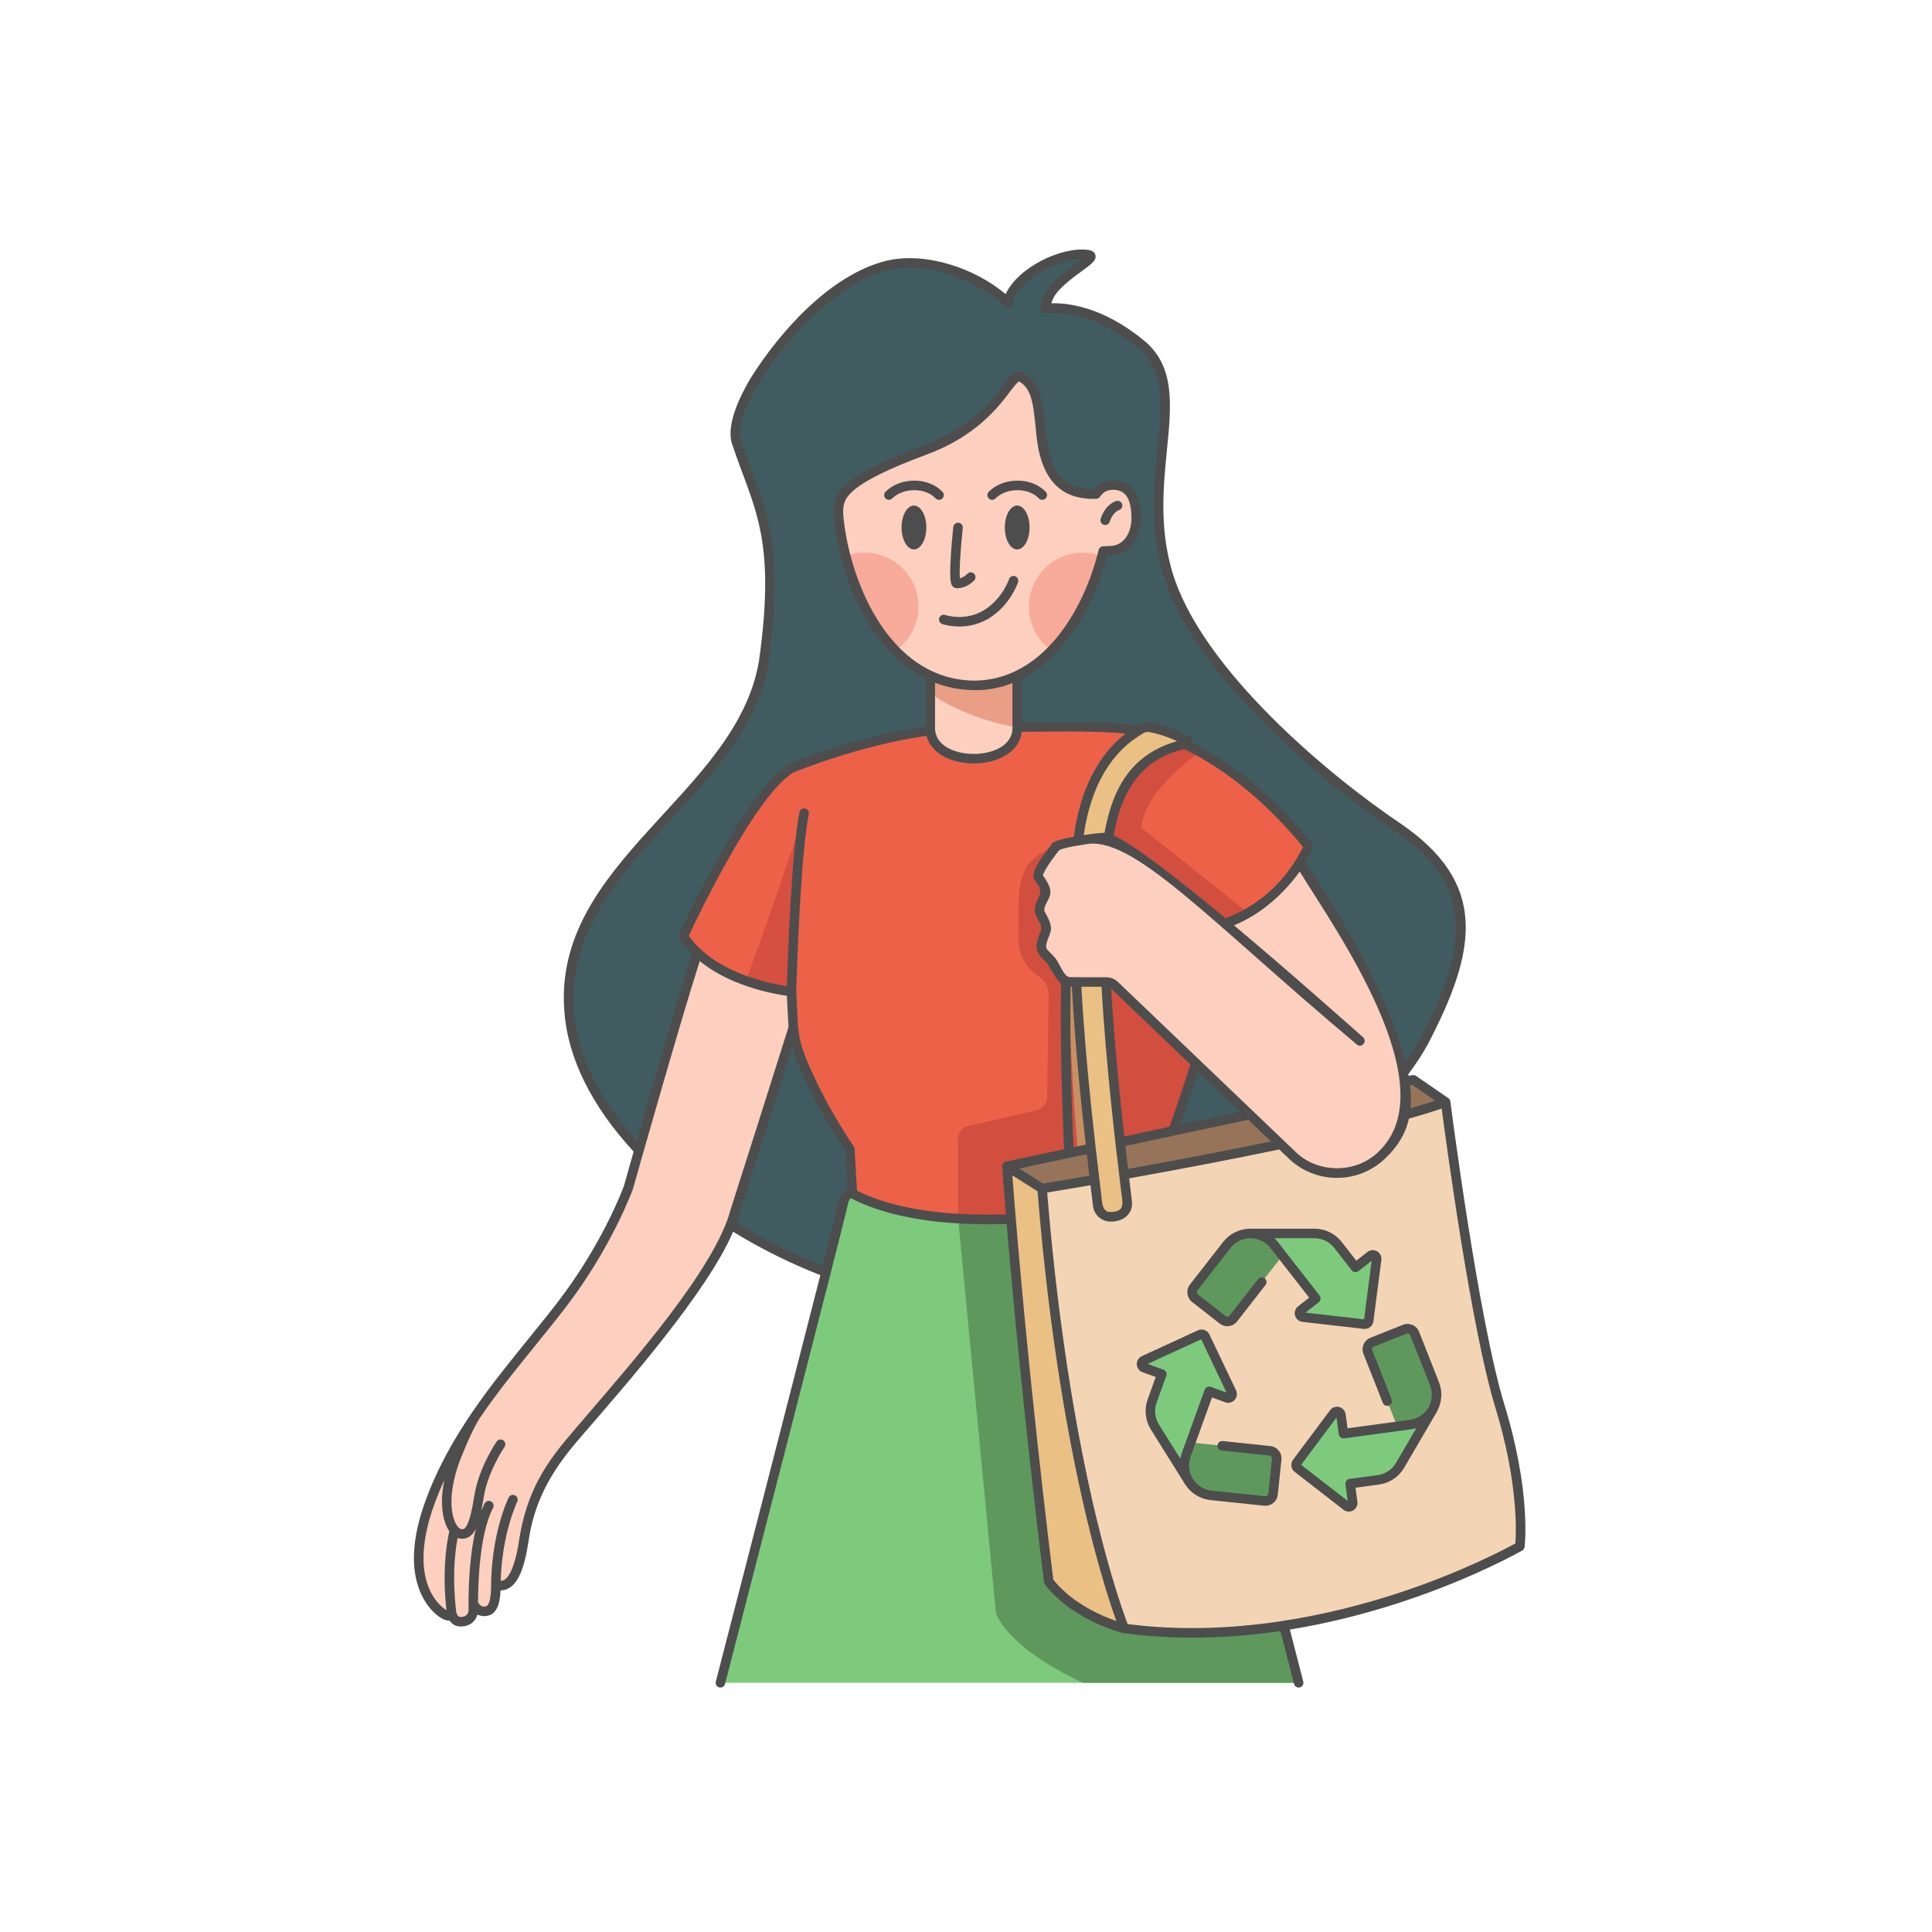 <svg xmlns="http://www.w3.org/2000/svg" xmlns:xlink="http://www.w3.org/1999/xlink" width="500" zoomAndPan="magnify" viewBox="0 0 375 375" height="500" preserveAspectRatio="xMidYMid meet" version="1.0"><defs><clipPath id="fda511215a"><path d="M 80 48 L 297 48 L 297 327.562 L 80 327.562 Z M 80 48 " clip-rule="nonzero"/></clipPath></defs><path fill="#415c61" d="M 202.887 59.914 C 202.887 59.914 203.078 57.895 204.367 56.293 C 207.445 52.465 213.727 49.797 211.098 49.422 C 205.395 48.602 195.867 54.359 195.746 58.805 C 195.746 58.805 185.523 48.805 172.223 51.52 C 158.922 54.234 140.574 77.57 142.914 85.719 C 145.254 93.867 152.273 102.879 148.207 128.562 C 144.145 154.242 108.43 167.273 110.461 196.223 C 112.496 225.172 156.332 252.766 189 252.766 C 221.668 252.766 264.895 223.32 276.348 202.207 C 287.805 181.094 285.031 169.797 271.363 160.629 C 257.691 151.465 232.383 130.535 226.656 111.277 C 220.93 92.016 231.828 75.348 221.484 66.828 C 211.141 58.309 202.891 59.914 202.891 59.914 Z M 202.887 59.914 " fill-opacity="1" fill-rule="nonzero"/><path fill="#fccfbf" d="M 139.836 172.27 C 134.477 186.391 122.059 230.145 121.992 230.441 C 121.992 230.441 118.035 241.535 108.984 253.293 C 99.934 265.055 89.035 276.258 83.43 291.691 C 77.566 307.836 85.402 313.066 86.508 313.48 C 87.031 313.68 87.504 313.707 87.945 313.613 C 88.234 314.152 88.715 314.777 89.402 314.777 C 90.758 314.777 91.867 313.977 91.867 312.496 C 91.867 312.285 91.859 311.852 91.863 311.25 C 92.406 312.348 93.211 312.77 94.023 312.77 C 95.785 312.77 96.156 310.703 96.238 308.48 C 96.234 308.145 96.238 307.812 96.242 307.484 C 96.363 307.523 96.484 307.566 96.609 307.617 C 96.609 307.617 100.18 309.656 101.695 298.91 C 103.145 288.672 108.578 282.316 112.68 277.555 C 121.156 267.719 139.004 247.562 142.422 236.008 C 142.5 235.75 154.055 199.281 160.707 178.105 Z M 139.836 172.27 " fill-opacity="1" fill-rule="nonzero"/><path fill="#7dca7c" d="M 252.074 326.633 C 252.074 326.633 228.797 236.504 228.305 233.848 C 227.812 231.195 226.457 231.688 226.457 231.688 L 223.902 229.867 L 168.004 229.867 C 168.004 229.867 165.449 231.688 165.449 231.688 C 165.449 231.688 164.094 231.195 163.602 233.848 C 163.109 236.504 139.836 326.633 139.836 326.633 Z M 252.074 326.633 " fill-opacity="1" fill-rule="nonzero"/><path fill="#5e985d" d="M 228.305 233.848 C 227.812 231.195 226.457 231.688 226.457 231.688 L 223.902 229.867 L 212.352 229.867 L 185.969 236.527 L 193.312 313.094 C 193.312 313.094 194.93 319.465 210.191 326.633 L 252.074 326.633 C 252.074 326.633 228.797 236.504 228.305 233.848 Z M 228.305 233.848 " fill-opacity="1" fill-rule="nonzero"/><path fill="#ed6148" d="M 153.629 149.09 C 153.629 149.09 172.527 141.188 189 141.188 C 205.477 141.188 219.27 140.324 226.656 143.043 C 234.047 145.758 244.516 152.426 253.996 164.277 C 253.996 164.277 248.332 178.352 232.324 180.574 L 234.758 197.793 C 234.758 197.793 230.727 211.422 226.461 222.926 C 225.977 224.234 226.457 231.688 226.043 232.551 C 226.043 232.551 186.016 242.43 165.449 231.688 L 164.957 223.047 C 164.957 223.047 159.211 214.867 155.367 205.207 C 154.562 203.191 154.09 201.055 153.957 198.883 C 153.836 196.918 153.691 194.375 153.629 192.457 C 153.629 192.457 138.727 191.07 132.629 181.715 C 132.629 181.715 145.438 153.781 153.629 149.09 Z M 153.629 149.09 " fill-opacity="1" fill-rule="nonzero"/><path fill="#d24e3e" d="M 221.57 160.715 C 221.898 155.148 227.816 149.652 232.887 145.934 C 230.652 144.695 228.555 143.738 226.656 143.043 C 226.066 142.824 225.438 142.633 224.77 142.457 C 219.41 147.238 214.633 153.68 214.633 153.68 C 214.633 153.68 213.438 162.043 204.816 164.484 C 196.195 166.926 197.945 174.652 197.652 181.555 C 197.465 185.98 199.961 188.449 201.777 189.648 C 202.914 190.402 203.582 191.695 203.559 193.062 L 203.254 212.926 C 203.238 214.16 202.379 215.223 201.18 215.5 L 187.926 218.566 C 186.781 218.832 185.969 219.855 185.969 221.031 L 185.969 236.527 C 205.273 237.676 226.043 232.551 226.043 232.551 C 226.457 231.688 225.977 224.234 226.461 222.926 C 230.727 211.422 234.758 197.793 234.758 197.793 L 232.32 180.574 C 236.234 180.031 239.527 178.781 242.273 177.199 Z M 221.57 160.715 " fill-opacity="1" fill-rule="nonzero"/><path fill="#d64f40" d="M 153.629 192.457 C 153.645 193.004 153.66 191.301 153.66 191.301 C 153.82 186.145 154.555 165.191 156.09 157.824 C 156.09 157.824 150.422 175.141 144.758 190.363 C 149.531 192.074 153.629 192.457 153.629 192.457 Z M 153.629 192.457 " fill-opacity="1" fill-rule="nonzero"/><path fill="#fccfbf" d="M 197.438 141.312 C 197.438 149.242 180.566 149.242 180.566 141.312 L 180.566 127.918 C 180.566 127.918 197.438 127.918 197.438 127.918 Z M 197.438 141.312 " fill-opacity="1" fill-rule="nonzero"/><path fill="#e99e85" d="M 180.566 134.547 C 186.348 138.789 194.852 140.871 197.438 141.133 L 197.438 131.156 C 194.91 132.348 192.102 133.035 189 133.035 C 185.898 133.035 183.09 132.352 180.566 131.156 Z M 180.566 134.547 " fill-opacity="1" fill-rule="nonzero"/><path fill="#fccfbf" d="M 216.035 94.145 C 214.387 94.145 213.363 94.977 212.734 95.895 L 212.617 95.906 C 205.691 96.082 202.754 91.633 202.051 84.055 C 201.477 77.875 201.105 75.047 198.352 73.27 C 195.859 71.656 194.418 81.863 179.488 87.387 C 162.605 93.633 162.742 96.645 162.742 99.793 C 163.387 111.461 171.609 133.035 189 133.035 C 203.227 133.035 211.32 118.602 214.145 106.957 L 215.344 106.91 C 218.754 106.91 220.539 103.777 220.539 100.594 C 220.539 97.414 219.73 94.145 216.035 94.145 Z M 216.035 94.145 " fill-opacity="1" fill-rule="nonzero"/><path fill="#4d4d4d" d="M 179.801 102.387 C 179.801 102.953 179.738 103.496 179.617 104.016 C 179.496 104.539 179.32 105 179.094 105.398 C 178.871 105.797 178.609 106.105 178.316 106.32 C 178.023 106.539 177.715 106.645 177.398 106.645 C 177.078 106.645 176.773 106.539 176.48 106.32 C 176.184 106.105 175.926 105.797 175.699 105.398 C 175.473 105 175.301 104.539 175.18 104.016 C 175.059 103.496 174.996 102.953 174.996 102.387 C 174.996 101.82 175.059 101.277 175.18 100.758 C 175.301 100.234 175.473 99.773 175.699 99.375 C 175.926 98.977 176.184 98.668 176.48 98.453 C 176.773 98.234 177.078 98.129 177.398 98.129 C 177.715 98.129 178.023 98.234 178.316 98.453 C 178.609 98.668 178.871 98.977 179.094 99.375 C 179.32 99.773 179.496 100.234 179.617 100.758 C 179.738 101.277 179.801 101.82 179.801 102.387 Z M 179.801 102.387 " fill-opacity="1" fill-rule="nonzero"/><path fill="#4d4d4d" d="M 182.262 97.016 C 182.02 97.016 181.777 96.918 181.594 96.727 C 180.656 95.738 179.18 95.16 177.543 95.141 C 175.836 95.121 174.207 95.719 173.184 96.742 C 172.824 97.105 172.242 97.105 171.883 96.742 C 171.52 96.383 171.52 95.797 171.883 95.438 C 173.27 94.047 175.34 93.262 177.566 93.293 C 179.695 93.316 181.652 94.105 182.93 95.453 C 183.281 95.824 183.266 96.406 182.898 96.762 C 182.719 96.93 182.492 97.016 182.262 97.016 Z M 182.262 97.016 " fill-opacity="1" fill-rule="nonzero"/><path fill="#4d4d4d" d="M 199.84 102.387 C 199.84 102.953 199.777 103.496 199.656 104.016 C 199.535 104.539 199.359 105 199.137 105.398 C 198.91 105.797 198.648 106.105 198.355 106.32 C 198.062 106.539 197.754 106.645 197.438 106.645 C 197.117 106.645 196.812 106.539 196.52 106.32 C 196.223 106.105 195.965 105.797 195.738 105.398 C 195.512 105 195.34 104.539 195.219 104.016 C 195.098 103.496 195.035 102.953 195.035 102.387 C 195.035 101.82 195.098 101.277 195.219 100.758 C 195.34 100.234 195.512 99.773 195.738 99.375 C 195.965 98.977 196.223 98.668 196.52 98.453 C 196.812 98.234 197.117 98.129 197.438 98.129 C 197.754 98.129 198.062 98.234 198.355 98.453 C 198.648 98.668 198.91 98.977 199.137 99.375 C 199.359 99.773 199.535 100.234 199.656 100.758 C 199.777 101.277 199.84 101.82 199.84 102.387 Z M 199.84 102.387 " fill-opacity="1" fill-rule="nonzero"/><path fill="#4d4d4d" d="M 202.301 97.016 C 202.059 97.016 201.816 96.918 201.633 96.727 C 200.695 95.738 199.219 95.16 197.582 95.141 C 195.875 95.121 194.246 95.719 193.223 96.742 C 192.863 97.105 192.281 97.105 191.922 96.742 C 191.559 96.383 191.559 95.797 191.922 95.438 C 193.309 94.047 195.379 93.262 197.605 93.293 C 199.734 93.316 201.691 94.105 202.969 95.453 C 203.32 95.824 203.305 96.406 202.938 96.762 C 202.758 96.93 202.531 97.016 202.301 97.016 Z M 202.301 97.016 " fill-opacity="1" fill-rule="nonzero"/><path fill="#4d4d4d" d="M 185.715 114.176 L 185.707 114.176 C 185.406 114.176 185.125 114.047 184.918 113.816 C 184.613 113.473 184.434 112.93 184.43 111.168 C 184.43 110.215 184.48 108.953 184.586 107.422 C 184.766 104.836 185.035 102.312 185.039 102.289 C 185.094 101.781 185.547 101.414 186.055 101.469 C 186.562 101.523 186.926 101.98 186.871 102.484 C 186.465 106.27 186.168 110.695 186.305 112.254 C 187.164 112.035 187.715 111.422 187.719 111.414 C 188.051 111.023 188.629 110.98 189.016 111.309 C 189.406 111.641 189.449 112.227 189.121 112.613 C 189.066 112.68 187.777 114.176 185.715 114.176 Z M 186.387 112.723 Z M 186.387 112.723 " fill-opacity="1" fill-rule="nonzero"/><path fill="#4d4d4d" d="M 186.191 121.605 C 184.309 121.605 182.984 121.156 182.883 121.121 C 182.398 120.953 182.145 120.426 182.312 119.945 C 182.48 119.461 183.004 119.207 183.484 119.375 C 183.664 119.434 187.715 120.77 191.52 118.09 C 194.688 115.863 195.844 112.461 195.855 112.426 C 196.016 111.941 196.535 111.68 197.02 111.84 C 197.504 112 197.766 112.52 197.605 113.004 C 197.555 113.168 196.266 117.012 192.582 119.605 C 190.324 121.191 188 121.605 186.191 121.605 Z M 186.191 121.605 " fill-opacity="1" fill-rule="nonzero"/><path fill="#f8aa9b" d="M 213.883 107.984 C 212.719 107.531 211.449 107.281 210.121 107.281 C 204.367 107.281 199.703 111.957 199.703 117.727 C 199.703 121.262 201.457 124.387 204.137 126.277 C 209 121.293 212.203 114.309 213.883 107.984 Z M 213.883 107.984 " fill-opacity="1" fill-rule="nonzero"/><path fill="#f8aa9b" d="M 173.852 126.262 C 176.52 124.371 178.266 121.254 178.266 117.727 C 178.266 111.957 173.602 107.281 167.848 107.281 C 166.531 107.281 165.273 107.527 164.113 107.973 C 165.793 114.297 168.996 121.277 173.852 126.262 Z M 173.852 126.262 " fill-opacity="1" fill-rule="nonzero"/><path fill="#c98f61" d="M 230.453 144.762 C 230.762 144.711 230.828 144.297 230.551 144.152 C 229.242 143.457 227.992 142.871 226.816 142.395 C 225.816 141.984 224.695 141.641 223.461 141.348 C 222.879 141.211 222.266 141.289 221.734 141.57 C 214.895 145.148 210.562 152.023 208.836 162.051 C 205.551 181.121 208.566 216.477 209.855 231.57 C 209.922 232.34 209.984 233.062 210.039 233.734 C 210.156 235.094 211.344 236.105 212.699 236 L 213.504 235.938 C 214.875 235.828 215.898 234.625 215.781 233.25 C 215.727 232.578 215.664 231.852 215.598 231.078 C 214.328 216.203 211.355 181.371 214.512 163.035 C 216.715 150.266 223.285 145.906 230.453 144.762 Z M 230.453 144.762 " fill-opacity="1" fill-rule="nonzero"/><path fill="#977459" d="M 280.598 213.91 L 274.316 209.59 L 195.438 226.375 L 202.273 230.699 L 255.766 244.344 Z M 280.598 213.91 " fill-opacity="1" fill-rule="nonzero"/><path fill="#eac084" d="M 218.223 316.074 C 218.223 316.074 208.922 313.852 203.566 307 C 203.566 307 198.395 266.125 195.438 226.375 L 202.273 230.699 C 202.273 230.699 229.762 266.035 218.223 316.074 Z M 218.223 316.074 " fill-opacity="1" fill-rule="nonzero"/><path fill="#f3d4b5" d="M 202.273 230.699 C 202.273 230.699 260.648 221.195 280.598 213.91 C 280.598 213.91 285.957 256.07 291.129 272.926 C 296.301 289.777 295.008 300.148 295.008 300.148 C 295.008 300.148 258.191 321.445 218.223 316.074 C 218.223 316.074 206.891 288.668 202.273 230.699 Z M 202.273 230.699 " fill-opacity="1" fill-rule="nonzero"/><path fill="#eac084" d="M 230.461 144.355 C 230.77 144.297 230.824 143.879 230.539 143.742 C 229.203 143.094 227.926 142.555 226.73 142.117 C 225.715 141.746 224.578 141.441 223.328 141.191 C 222.738 141.074 222.129 141.176 221.605 141.473 C 214.867 145.289 210.758 152.309 209.375 162.395 C 206.742 181.566 211.008 216.793 212.828 231.836 C 212.922 232.602 213.008 233.32 213.09 233.988 C 213.25 235.344 214.48 236.312 215.836 236.16 L 216.645 236.07 C 218.016 235.914 219 234.676 218.836 233.309 C 218.754 232.637 218.668 231.91 218.574 231.141 C 216.777 216.32 212.578 181.613 215.105 163.176 C 216.867 150.336 223.309 145.75 230.461 144.355 Z M 230.461 144.355 " fill-opacity="1" fill-rule="nonzero"/><path fill="#7dca7c" d="M 265.98 243.738 L 263.098 245.996 L 259.711 241.656 C 258.605 240.238 256.91 239.41 255.117 239.41 L 242.582 239.41 L 248.918 243.715 L 255.402 252.031 L 252.523 254.289 C 251.984 254.711 252.227 255.574 252.906 255.652 L 264.816 257.02 C 265.23 257.066 265.605 256.77 265.66 256.355 L 267.207 244.438 C 267.293 243.762 266.516 243.316 265.98 243.738 Z M 265.98 243.738 " fill-opacity="1" fill-rule="nonzero"/><path fill="#5e985d" d="M 239.395 255.918 L 248.918 243.715 L 247.312 241.656 C 246.207 240.238 244.512 239.41 242.715 239.41 C 240.922 239.41 239.227 240.238 238.121 241.656 L 231.699 249.887 C 231.191 250.535 231.309 251.477 231.957 251.984 L 237.301 256.176 C 237.949 256.684 238.887 256.57 239.395 255.918 Z M 239.395 255.918 " fill-opacity="1" fill-rule="nonzero"/><path fill="#7dca7c" d="M 271.199 276.855 L 260.766 278.266 L 260.273 274.633 C 260.184 273.953 259.316 273.727 258.91 274.277 L 251.715 283.887 C 251.465 284.223 251.527 284.695 251.859 284.953 L 261.336 292.312 C 261.875 292.73 262.648 292.281 262.559 291.605 L 262.07 287.973 L 267.516 287.234 C 269.293 286.996 270.863 285.945 271.77 284.395 L 278.105 273.551 Z M 271.199 276.855 " fill-opacity="1" fill-rule="nonzero"/><path fill="#5e985d" d="M 265.504 262.449 L 271.199 276.855 L 273.781 276.508 C 275.562 276.266 277.129 275.219 278.035 273.664 C 278.945 272.113 279.086 270.227 278.426 268.555 L 274.586 258.84 C 274.281 258.074 273.418 257.699 272.652 258.004 L 266.34 260.512 C 265.578 260.816 265.203 261.684 265.504 262.449 Z M 265.504 262.449 " fill-opacity="1" fill-rule="nonzero"/><path fill="#7dca7c" d="M 239.082 270.262 L 233.914 259.414 C 233.734 259.039 233.289 258.875 232.91 259.051 L 222.012 264.062 C 221.395 264.348 221.43 265.242 222.07 265.477 L 225.512 266.723 L 223.637 271.906 C 223.027 273.598 223.227 275.477 224.18 277 L 230.832 287.648 L 231.109 279.984 L 234.695 270.059 L 238.133 271.309 C 238.773 271.543 239.375 270.879 239.082 270.262 Z M 239.082 270.262 " fill-opacity="1" fill-rule="nonzero"/><path fill="#5e985d" d="M 246.48 281.598 L 231.109 279.984 L 230.219 282.441 C 229.609 284.133 229.809 286.012 230.762 287.539 C 231.715 289.062 233.312 290.062 235.098 290.25 L 245.465 291.34 C 246.281 291.426 247.016 290.828 247.102 290.008 L 247.809 283.238 C 247.895 282.418 247.297 281.684 246.48 281.598 Z M 246.48 281.598 " fill-opacity="1" fill-rule="nonzero"/><path fill="#fccfbf" d="M 270.375 201.191 C 265.715 188.172 257.281 174.758 252.309 167.434 C 249.613 171.719 243.484 179.023 232.32 180.574 L 232.32 180.738 C 234.859 187.031 238.258 195.746 242.176 206.5 C 250.203 228.539 260.77 226.996 264.465 225.762 C 268.16 224.527 277.273 220.453 270.375 201.191 Z M 270.375 201.191 " fill-opacity="1" fill-rule="nonzero"/><path fill="#fccfbf" d="M 268 205.648 C 267.98 205.633 222.223 164.309 214.648 162.547 C 214.648 162.547 205.762 163.25 204.816 164.484 C 203.875 165.719 201.082 169.297 201.574 170.246 C 201.805 170.684 202.191 171.262 202.539 171.758 C 203 172.414 203.074 173.266 202.727 173.988 L 201.988 175.523 C 201.691 176.137 201.699 176.859 202.004 177.469 L 202.832 179.113 C 203.105 179.652 203.145 180.277 202.941 180.848 L 202.238 182.816 C 201.957 183.602 202.145 184.48 202.719 185.082 L 203.961 186.375 C 204.316 186.746 204.602 187.18 204.801 187.656 C 205.23 188.676 206.203 190.531 207.629 190.574 C 209.113 190.621 212.926 190.613 214.715 190.609 C 215.324 190.605 215.914 190.844 216.355 191.266 C 216.523 191.426 250.73 224.148 250.879 224.289 C 258.789 231.797 272.184 226.078 272.141 215.027 C 272.141 211.309 270.543 207.965 268 205.648 Z M 268 205.648 " fill-opacity="1" fill-rule="nonzero"/><g clip-path="url(#fda511215a)"><path fill="#4d4d4d" d="M 292.008 272.652 C 286.918 256.07 281.566 214.215 281.512 213.793 C 281.48 213.543 281.352 213.32 281.152 213.172 C 281.145 213.164 281.133 213.156 281.121 213.148 C 281.121 213.148 274.84 208.824 274.84 208.824 C 274.543 208.57 273.926 208.699 273.395 208.832 C 273.375 208.73 273.355 208.629 273.336 208.523 C 274.855 206.504 276.141 204.527 277.16 202.648 C 286.805 184.203 288.75 171.434 271.875 159.863 C 258.047 150.59 233.148 129.867 227.543 111.012 C 225.004 102.473 225.801 94.43 226.504 87.332 C 227.371 78.617 228.117 71.094 222.07 66.113 C 213.832 59.332 206.887 58.766 204.059 58.875 C 204.242 58.273 204.559 57.527 205.086 56.875 C 206.406 55.23 208.371 53.801 209.949 52.652 C 211.891 51.238 212.867 50.527 212.613 49.516 C 212.477 48.957 212.012 48.617 211.23 48.508 C 205.93 47.809 197.516 51.969 195.191 57.094 C 189.254 52.051 179.688 48.816 172.039 50.613 C 161.129 53.328 151.383 64.398 145.785 73.258 C 143.91 76.363 140.926 82.145 142.027 85.977 C 146.148 98.477 150.785 103.906 147.297 128.414 C 142.871 154.219 107.242 167.293 109.543 196.289 C 110.172 205.285 114.824 214.695 122.988 223.52 C 121.859 227.492 121.125 230.098 121.109 230.176 C 120.777 231.078 116.805 241.621 108.254 252.73 C 106.375 255.172 104.367 257.648 102.43 260.039 C 98.82 264.492 95.156 269.016 91.82 273.871 C 91.82 273.875 91.816 273.879 91.812 273.883 C 91.789 273.914 91.77 273.949 91.746 273.98 C 88.125 279.27 84.895 284.957 82.562 291.375 C 80.016 298.395 79.656 304.266 81.5 308.832 C 82.965 312.457 85.379 314.043 86.184 314.348 C 86.559 314.488 86.93 314.57 87.301 314.586 C 87.719 315.203 88.391 315.703 89.402 315.703 C 91.078 315.715 92.297 314.77 92.676 313.387 C 93.086 313.59 93.539 313.691 94.023 313.691 C 96.852 313.684 97.09 310.254 97.152 308.691 C 97.203 308.695 97.254 308.695 97.305 308.695 C 100.379 308.508 101.766 304.609 102.609 299.039 C 104.027 289.008 109.43 282.738 113.379 278.16 C 121.207 269.113 137.301 250.801 142.293 239.078 C 147.68 242.379 153.367 245.211 159.23 247.504 C 152.676 273.215 139.121 325.711 138.941 326.398 C 138.812 326.895 139.109 327.398 139.602 327.527 C 139.68 327.547 139.758 327.555 139.836 327.555 C 140.246 327.555 140.621 327.277 140.727 326.863 C 141.676 323.18 164.016 236.672 164.508 234.02 C 164.715 232.91 165.047 232.621 165.168 232.582 C 171.664 235.93 180.602 237.621 191.789 237.621 C 192.965 237.621 194.172 237.602 195.398 237.566 C 198.367 273.117 202.605 306.746 202.652 307.117 C 202.672 307.281 202.738 307.438 202.84 307.57 C 208.332 314.598 217.617 316.879 218.012 316.973 C 218.043 316.98 218.07 316.988 218.102 316.992 C 222.438 317.574 226.906 317.863 231.48 317.863 C 236.605 317.863 241.863 317.5 247.207 316.77 C 247.645 316.707 248.086 316.645 248.527 316.578 C 250.152 322.887 251.18 326.863 251.18 326.863 C 251.289 327.277 251.664 327.555 252.074 327.555 C 252.148 327.555 252.227 327.547 252.305 327.527 C 252.797 327.398 253.094 326.895 252.965 326.398 C 252.965 326.398 251.957 322.496 250.359 316.297 C 257.438 315.145 264.668 313.371 271.891 311.004 C 286.016 306.375 295.375 301.004 295.469 300.949 C 295.719 300.805 295.887 300.551 295.922 300.262 C 295.977 299.832 297.18 289.5 292.008 272.652 Z M 274.121 210.574 L 278.574 213.637 C 277.16 214.113 275.559 214.609 273.781 215.125 C 273.906 213.734 273.867 212.258 273.672 210.672 Z M 202.469 229.73 L 197.848 226.805 L 210.957 224.016 C 211.125 225.461 211.289 226.859 211.449 228.207 C 206.785 229.016 203.5 229.562 202.469 229.73 Z M 207.793 191.504 C 207.871 191.508 207.957 191.508 208.047 191.508 C 208.684 202.824 209.742 213.32 210.746 222.172 L 208.363 222.68 C 207.852 210.625 207.664 200.402 207.793 191.504 Z M 209.891 191.531 C 211.16 191.539 212.617 191.539 213.812 191.535 C 214.664 206.742 216.574 222.613 217.613 231.219 C 217.832 233.199 218.559 235.199 215.703 235.242 C 213.73 235.43 213.93 233.004 213.727 231.723 C 212.68 223.027 210.746 206.992 209.891 191.531 Z M 240.672 215.805 L 229.117 218.262 C 230.211 215.133 231.359 211.703 232.543 208.027 C 236.605 211.914 237.445 212.719 240.672 215.805 Z M 227.004 218.711 L 218.223 220.582 C 217.277 212.203 216.297 202.414 215.68 191.902 C 215.695 191.914 215.707 191.922 215.719 191.934 C 215.719 191.934 223.477 199.355 231.062 206.609 C 229.652 211.016 228.289 215.082 227.004 218.711 Z M 218.434 222.426 L 242.289 217.348 C 243.824 218.82 245.906 220.812 246.684 221.555 C 238.414 223.27 229.098 225.059 218.953 226.883 C 218.785 225.453 218.609 223.965 218.434 222.426 Z M 216.992 190.598 C 216.375 190.008 215.562 189.688 214.711 189.684 C 213.086 189.691 209.148 189.699 207.66 189.652 C 206.492 189.75 205.625 186.723 204.625 185.734 C 204.625 185.734 203.387 184.441 203.387 184.441 C 202.508 183.66 203.613 182.008 203.809 181.156 C 204.387 179.77 203.473 178.258 202.828 177.051 C 202.355 176.277 203.293 175.086 203.555 174.387 C 204.449 172.727 203.281 171.176 202.441 169.91 C 202.398 169.664 203.191 168.074 205.531 165.07 C 205.641 164.98 206.414 164.492 210.395 163.941 C 219.613 161.742 234.258 178.309 263.355 202.73 C 264.258 203.551 265.461 202.121 264.582 201.348 C 260.801 198.008 250.133 188.496 239.516 179.609 C 244.973 177.391 249.445 173.148 252.273 169.164 C 259.086 180.273 281.066 211.035 267.48 223.629 C 263.102 227.867 255.602 227.785 251.32 223.434 Z M 222.004 142.273 C 222.336 142.086 222.719 142.023 223.086 142.098 C 225.184 142.508 226.641 143.047 228.48 143.852 C 219.93 146.309 216.027 152.512 214.391 161.645 C 213.566 161.672 212.008 161.836 210.348 162.086 C 211.738 152.551 215.66 145.887 222.004 142.273 Z M 229.867 145.41 C 234.703 147.734 243.828 153.199 252.926 164.414 C 250.203 169.781 245.695 175.246 237.871 178.234 C 228.984 170.852 220.387 164.156 216.168 162.156 C 217.742 152.652 222.23 147.164 229.867 145.41 Z M 111.383 196.156 C 109.512 167.574 144.836 154.969 149.121 128.707 C 152.68 103.824 147.961 97.992 143.801 85.465 C 143.137 83.16 144.438 79.059 147.363 74.219 C 153.016 64.863 163.93 54.156 172.406 52.426 C 181.32 50.34 191.102 55.555 195.102 59.465 C 195.363 59.723 195.754 59.797 196.094 59.66 C 196.43 59.523 196.656 59.195 196.668 58.828 C 196.699 57.621 197.734 56.07 199.504 54.574 C 202.586 51.969 206.934 50.227 210.062 50.27 C 206.641 52.836 202.367 55.457 201.973 59.828 C 201.898 60.414 202.484 60.957 203.062 60.824 C 208.055 60.297 214.289 62.172 220.898 67.543 C 226.184 71.895 225.516 78.625 224.668 87.148 C 223.949 94.418 223.133 102.652 225.773 111.539 C 230.629 128.934 254.109 150.23 270.848 161.398 C 284.879 170.809 286.195 182.125 275.539 201.766 C 274.781 203.164 273.863 204.625 272.805 206.125 C 272.395 204.488 271.871 202.746 271.242 200.879 C 266.609 187.934 258.23 174.562 253.418 167.426 C 254.012 166.441 254.496 165.492 254.852 164.621 C 254.977 164.312 254.926 163.957 254.715 163.699 C 245.801 152.559 236.77 146.824 231.543 144.18 C 231.598 143.688 231.379 143.168 230.852 142.91 C 228.297 141.695 226.273 140.84 223.449 140.285 C 222.648 140.125 221.812 140.262 221.094 140.668 C 221.023 140.707 220.957 140.75 220.887 140.789 C 215.051 140.016 207.441 140.098 198.656 140.195 L 198.359 140.199 L 198.359 131.746 C 207.355 127.113 212.867 116.148 214.871 107.852 L 215.363 107.832 C 219.367 107.82 221.461 104.184 221.461 100.594 C 221.461 94.5 218.512 93.223 216.035 93.223 C 214.504 93.223 213.211 93.828 212.266 94.984 C 198.512 94.797 206.301 76.953 198.852 72.492 C 198.301 72.137 197.43 71.898 196.387 72.777 C 195.828 73.254 195.258 74 194.539 74.945 C 186.074 87.387 173.211 86.5 164.211 94.023 C 161.77 96.281 161.816 98.102 161.82 99.844 C 162.59 110.125 167.934 125.887 179.641 131.703 L 179.641 140.984 C 166.105 142.918 153.402 148.184 153.273 148.238 C 153.238 148.254 153.203 148.27 153.172 148.289 C 144.82 153.07 132.32 180.18 131.793 181.328 C 131.66 181.617 131.684 181.953 131.859 182.223 C 132.543 183.273 133.367 184.27 134.316 185.203 C 131.688 193.254 126.621 210.789 123.586 221.43 C 116.176 213.164 111.965 204.453 111.383 196.156 Z M 213.496 96.418 C 214.117 95.512 214.945 95.07 216.035 95.07 C 217.574 95.07 219.617 95.641 219.617 100.594 C 219.621 103.203 218.258 106.012 215.305 105.984 L 214.105 106.035 C 213.695 106.051 213.348 106.34 213.25 106.738 C 210.406 118.445 202.352 132.113 189 132.113 C 171.867 131.824 164.59 111.398 163.664 99.77 C 163.664 98.234 163.645 97.051 165.453 95.387 C 167.703 93.328 172.398 90.996 179.809 88.254 C 189.453 84.684 193.715 79.078 196.008 76.066 C 196.664 75.199 197.48 74.125 197.82 74.027 C 200.16 75.52 200.527 77.699 201.133 84.141 C 201.941 92.875 205.73 97.031 212.688 96.824 C 213.008 96.824 213.316 96.688 213.496 96.418 Z M 181.488 132.516 C 183.77 133.395 186.27 133.91 189 133.961 C 191.711 133.996 194.215 133.496 196.516 132.582 L 196.516 141.312 C 196.516 144.766 192.621 146.336 189 146.336 C 185.383 146.336 181.488 144.766 181.488 141.312 Z M 83.211 308.137 C 81.566 304.07 81.941 298.492 84.297 292.008 C 84.887 290.379 85.539 288.797 86.246 287.258 C 85.078 292.895 86.445 295.934 86.973 296.836 C 87.051 296.969 87.129 297.094 87.211 297.211 C 86.512 300.359 85.887 305.484 86.656 312.531 C 86.008 312.168 84.305 310.844 83.211 308.137 Z M 89.402 313.855 C 88.68 313.855 88.547 312.863 88.535 312.758 C 87.797 306.406 88.227 301.645 88.824 298.527 C 88.934 298.566 89.051 298.598 89.164 298.617 C 89.355 298.652 89.539 298.668 89.719 298.668 C 90.262 298.668 90.758 298.512 91.195 298.199 C 91.652 297.875 92.031 297.387 92.355 296.727 C 91.379 300.863 90.879 306.352 90.945 312.496 C 90.945 313.758 89.766 313.855 89.402 313.855 Z M 100.785 298.781 C 99.91 304.793 98.402 306.957 97.18 306.828 C 97.449 297.617 100.359 291.543 100.391 291.48 C 100.613 291.023 100.426 290.469 99.969 290.246 C 99.512 290.02 98.961 290.207 98.734 290.668 C 98.594 290.957 95.258 297.887 95.316 308.469 C 95.188 311.844 94.371 311.844 94.023 311.844 C 93.512 311.844 93.109 311.574 92.785 311.023 C 92.828 302.727 93.855 296.234 95.703 292.672 C 96.223 291.555 94.664 290.762 94.066 291.82 C 93.836 292.258 93.617 292.742 93.41 293.266 C 93.578 292.449 93.742 291.535 93.906 290.523 C 94.703 285.586 97.887 280.902 97.922 280.855 C 98.211 280.438 98.105 279.863 97.684 279.57 C 97.266 279.281 96.691 279.387 96.402 279.809 C 96.262 280.012 92.949 284.867 92.086 290.227 C 91.625 293.062 91.035 296.047 90.129 296.691 C 90.008 296.777 89.836 296.859 89.488 296.797 C 89.27 296.758 88.914 296.504 88.562 295.902 C 87.465 294.02 87.012 289.93 89.035 284.109 C 89.133 283.852 91.324 277.996 93.203 275.121 C 96.543 270.238 100.23 265.684 103.859 261.207 C 105.809 258.805 107.82 256.32 109.715 253.859 C 118.641 242.262 122.691 231.227 122.859 230.758 C 122.859 230.758 131.801 199.039 135.82 186.547 C 138.301 188.559 141.438 190.227 145.121 191.469 C 148.469 192.602 151.379 193.094 152.734 193.281 C 152.797 194.75 152.895 196.648 153.035 198.941 C 153.043 199.066 153.051 199.191 153.062 199.316 C 148.66 213.27 144.965 224.91 141.77 234.902 C 138.789 246.199 122.531 264.633 113.621 275.051 C 108.43 281.227 102.68 286.758 100.785 298.781 Z M 162.695 233.68 C 162.594 234.238 161.438 238.832 159.691 245.699 C 153.902 243.418 148.285 240.605 142.969 237.324 C 143.094 236.969 143.203 236.621 143.301 236.277 C 143.379 236.031 149.348 217.211 153.75 203.27 C 153.961 204.043 154.211 204.805 154.508 205.551 C 158.004 214.32 163.109 221.977 164.051 223.359 L 164.48 230.863 C 164.391 230.898 164.305 230.941 164.215 230.992 C 163.457 231.426 162.945 232.328 162.695 233.68 Z M 166.34 231.105 L 165.879 222.992 C 165.867 222.82 165.809 222.656 165.711 222.516 C 165.656 222.434 159.98 214.305 156.223 204.867 C 155.457 202.945 155.004 200.914 154.875 198.828 C 154.711 196.133 154.602 193.988 154.551 192.453 L 154.582 191.328 C 154.715 187.059 155.457 165.391 156.992 158.016 C 157.098 157.516 156.777 157.027 156.277 156.922 C 155.781 156.816 155.293 157.137 155.188 157.637 C 153.66 164.977 152.93 185.238 152.738 191.273 L 152.734 191.41 C 151.359 191.207 148.676 190.723 145.668 189.703 C 141.848 188.41 136.727 185.965 133.688 181.633 C 135.402 177.973 146.758 154.168 154.035 149.922 C 154.934 149.555 167 144.668 179.828 142.824 C 180.215 144.332 181.191 145.605 182.711 146.559 C 184.387 147.609 186.621 148.188 189 148.188 C 191.379 148.188 193.613 147.609 195.289 146.559 C 197.066 145.445 198.098 143.895 198.316 142.051 L 198.676 142.047 C 206.336 141.961 213.098 141.887 218.496 142.383 C 213.02 146.613 209.574 153.613 208.438 162.402 C 206.113 162.832 204.07 163.387 204.086 163.922 C 197.57 172.191 202.223 169.879 201.895 173.586 C 201.238 174.852 200.363 176.488 201.184 177.887 C 201.438 178.516 202.402 179.816 202.074 180.535 C 200.797 183.75 200.691 184.566 203.293 187.016 C 204.238 188.457 204.91 190.055 205.957 190.898 C 205.809 200.047 206 210.582 206.535 223.066 L 195.246 225.469 C 195.23 225.473 195.219 225.477 195.207 225.48 C 195.121 225.5 195.039 225.535 194.961 225.582 C 194.664 225.762 194.492 226.094 194.52 226.441 C 194.746 229.531 194.992 232.633 195.246 235.719 C 182.922 236.086 173.203 234.539 166.34 231.105 Z M 204.449 306.629 C 204.012 303.145 199.312 265.207 196.496 228.137 L 201.391 231.234 C 203.789 261 207.98 282.516 211.086 295.344 C 213.523 305.426 215.648 311.773 216.691 314.645 C 213.852 313.668 208.176 311.258 204.449 306.629 Z M 294.133 299.578 C 292.191 300.648 283.57 305.234 271.273 309.262 C 258.531 313.434 239.145 317.832 218.883 315.23 C 218.188 313.426 215.715 306.652 212.859 294.84 C 209.793 282.141 205.648 260.879 203.258 231.473 C 204.637 231.246 207.633 230.746 211.668 230.047 C 211.84 231.461 212.004 232.816 212.156 234.098 C 212.359 235.824 213.832 237.102 215.527 237.102 C 217.859 237.191 219.98 235.711 219.707 233.195 C 219.539 231.785 219.359 230.289 219.172 228.719 C 229.887 226.797 239.68 224.91 248.305 223.105 C 248.473 223.266 250.039 224.766 250.039 224.766 C 252.586 227.254 255.949 228.625 259.504 228.625 C 262.941 228.625 266.223 227.332 268.738 224.984 C 271.285 222.602 272.812 220.066 273.469 217.137 C 275.895 216.449 278.027 215.785 279.832 215.164 C 280.73 222.02 285.586 258.012 290.246 273.195 C 294.695 287.691 294.297 297.418 294.133 299.578 Z M 294.133 299.578 " fill-opacity="1" fill-rule="nonzero"/></g><path fill="#4d4d4d" d="M 231.387 252.711 L 236.734 256.902 C 237.176 257.25 237.699 257.418 238.219 257.418 C 238.934 257.418 239.645 257.098 240.121 256.488 L 245.633 249.422 C 245.945 249.02 245.875 248.441 245.473 248.125 C 245.074 247.812 244.492 247.883 244.18 248.285 L 238.668 255.352 C 238.477 255.598 238.117 255.641 237.871 255.449 L 232.523 251.254 C 232.402 251.16 232.328 251.027 232.309 250.875 C 232.289 250.727 232.332 250.574 232.426 250.457 L 238.848 242.227 C 239.758 241.059 241.117 240.375 242.59 240.34 C 242.594 240.34 242.602 240.34 242.609 240.34 L 242.676 240.336 C 242.688 240.336 242.703 240.336 242.715 240.336 C 244.238 240.336 245.648 241.023 246.586 242.227 L 254.109 251.871 L 251.957 253.562 C 251.414 253.984 251.184 254.688 251.371 255.352 C 251.559 256.012 252.121 256.492 252.801 256.57 L 264.711 257.938 C 264.773 257.941 264.84 257.945 264.902 257.945 C 265.734 257.945 266.465 257.32 266.574 256.477 L 268.121 244.559 C 268.211 243.875 267.879 243.215 267.285 242.875 C 266.688 242.531 265.953 242.586 265.41 243.012 L 263.258 244.699 L 260.438 241.086 C 259.148 239.434 257.211 238.488 255.117 238.488 L 242.582 238.488 C 242.562 238.488 242.539 238.492 242.516 238.492 C 240.5 238.551 238.641 239.488 237.395 241.086 L 230.973 249.316 C 230.578 249.824 230.402 250.461 230.48 251.102 C 230.559 251.742 230.879 252.312 231.387 252.711 Z M 255.117 240.336 C 256.637 240.336 258.051 241.023 258.988 242.227 L 262.371 246.566 C 262.688 246.969 263.266 247.039 263.668 246.727 L 266.242 244.707 L 264.766 256.082 L 253.398 254.777 L 255.973 252.758 C 256.164 252.605 256.289 252.387 256.32 252.141 C 256.348 251.898 256.281 251.652 256.129 251.461 L 248.039 241.086 C 247.828 240.816 247.598 240.566 247.355 240.336 Z M 255.117 240.336 " fill-opacity="1" fill-rule="nonzero"/><path fill="#4d4d4d" d="M 246.574 280.68 L 237.324 279.707 C 236.82 279.656 236.363 280.023 236.312 280.531 C 236.258 281.039 236.625 281.496 237.133 281.547 L 246.383 282.52 C 246.535 282.535 246.672 282.605 246.766 282.727 C 246.863 282.844 246.906 282.992 246.891 283.145 L 246.184 289.91 C 246.168 290.062 246.094 290.199 245.977 290.293 C 245.859 290.391 245.711 290.434 245.559 290.418 L 235.195 289.332 C 233.719 289.176 232.418 288.379 231.605 287.141 C 231.602 287.141 231.602 287.137 231.602 287.137 L 231.566 287.082 C 231.559 287.07 231.551 287.059 231.543 287.047 C 230.734 285.754 230.57 284.191 231.086 282.758 L 235.246 271.242 L 237.82 272.18 C 238.465 272.414 239.18 272.234 239.641 271.723 C 240.102 271.215 240.211 270.484 239.914 269.863 L 234.746 259.016 C 234.352 258.191 233.355 257.828 232.523 258.211 L 221.629 263.223 C 221.004 263.508 220.621 264.137 220.648 264.828 C 220.676 265.516 221.113 266.109 221.758 266.344 L 224.328 267.277 L 222.77 271.59 C 222.059 273.562 222.285 275.715 223.398 277.492 L 230.051 288.141 C 230.066 288.172 230.09 288.199 230.109 288.223 C 231.23 289.891 233 290.961 235.004 291.172 L 245.367 292.258 C 245.453 292.266 245.539 292.27 245.625 292.27 C 246.176 292.27 246.703 292.082 247.137 291.73 C 247.637 291.324 247.949 290.746 248.02 290.105 L 248.723 283.336 C 248.793 282.695 248.605 282.062 248.199 281.562 C 247.793 281.059 247.215 280.746 246.574 280.68 Z M 229.355 282.125 C 229.238 282.449 229.145 282.777 229.078 283.105 L 224.961 276.512 C 224.152 275.219 223.988 273.652 224.504 272.219 L 226.379 267.039 C 226.461 266.809 226.449 266.555 226.344 266.332 C 226.242 266.109 226.055 265.938 225.824 265.855 L 222.75 264.738 L 233.152 259.957 L 238.082 270.309 L 235.008 269.191 C 234.531 269.016 234 269.266 233.828 269.746 L 229.352 282.125 Z M 229.355 282.125 " fill-opacity="1" fill-rule="nonzero"/><path fill="#4d4d4d" d="M 275.441 258.5 C 274.953 257.262 273.547 256.652 272.312 257.145 L 266 259.652 C 264.766 260.145 264.156 261.551 264.648 262.789 L 268.406 272.297 C 268.594 272.773 269.129 273.004 269.605 272.816 C 270.078 272.629 270.309 272.09 270.121 271.617 L 266.363 262.109 C 266.246 261.816 266.391 261.484 266.68 261.371 L 272.992 258.863 C 273.281 258.746 273.613 258.891 273.73 259.184 L 277.57 268.895 C 278.117 270.277 278.016 271.805 277.297 273.102 C 277.293 273.102 277.293 273.102 277.293 273.105 C 277.281 273.125 277.27 273.145 277.262 273.164 C 277.254 273.172 277.25 273.184 277.246 273.191 C 277.242 273.195 277.242 273.195 277.242 273.199 C 276.473 274.516 275.168 275.387 273.66 275.59 L 261.555 277.227 L 261.188 274.508 C 261.098 273.828 260.609 273.273 259.945 273.102 C 259.277 272.926 258.582 273.172 258.172 273.723 L 250.977 283.332 C 250.43 284.066 250.57 285.121 251.293 285.684 L 260.77 293.043 C 261.074 293.277 261.438 293.398 261.801 293.398 C 262.09 293.398 262.379 293.324 262.645 293.172 C 263.238 292.828 263.562 292.164 263.473 291.48 L 263.105 288.762 L 267.641 288.152 C 269.715 287.871 271.508 286.672 272.566 284.859 L 278.832 274.133 L 278.898 274.02 C 278.91 273.996 278.918 273.977 278.93 273.953 C 279.898 272.18 280.031 270.102 279.281 268.215 Z M 270.977 283.926 C 270.207 285.242 268.902 286.113 267.395 286.32 L 261.945 287.055 C 261.703 287.09 261.484 287.215 261.336 287.41 C 261.188 287.605 261.121 287.852 261.156 288.094 L 261.594 291.344 L 252.547 284.316 L 259.414 275.141 L 259.852 278.391 C 259.883 278.633 260.012 278.852 260.203 279 C 260.398 279.148 260.645 279.215 260.887 279.184 L 273.906 277.422 C 274.242 277.375 274.574 277.305 274.898 277.211 Z M 270.977 283.926 " fill-opacity="1" fill-rule="nonzero"/><path fill="#4d4d4d" d="M 214.262 101.867 C 214.348 101.891 214.43 101.902 214.512 101.902 C 214.914 101.902 215.285 101.637 215.402 101.23 C 215.406 101.211 215.922 99.457 217.23 99 C 217.711 98.832 217.965 98.305 217.797 97.82 C 217.629 97.34 217.102 97.086 216.621 97.254 C 214.398 98.035 213.656 100.621 213.625 100.73 C 213.488 101.223 213.773 101.727 214.262 101.867 Z M 214.262 101.867 " fill-opacity="1" fill-rule="nonzero"/></svg>